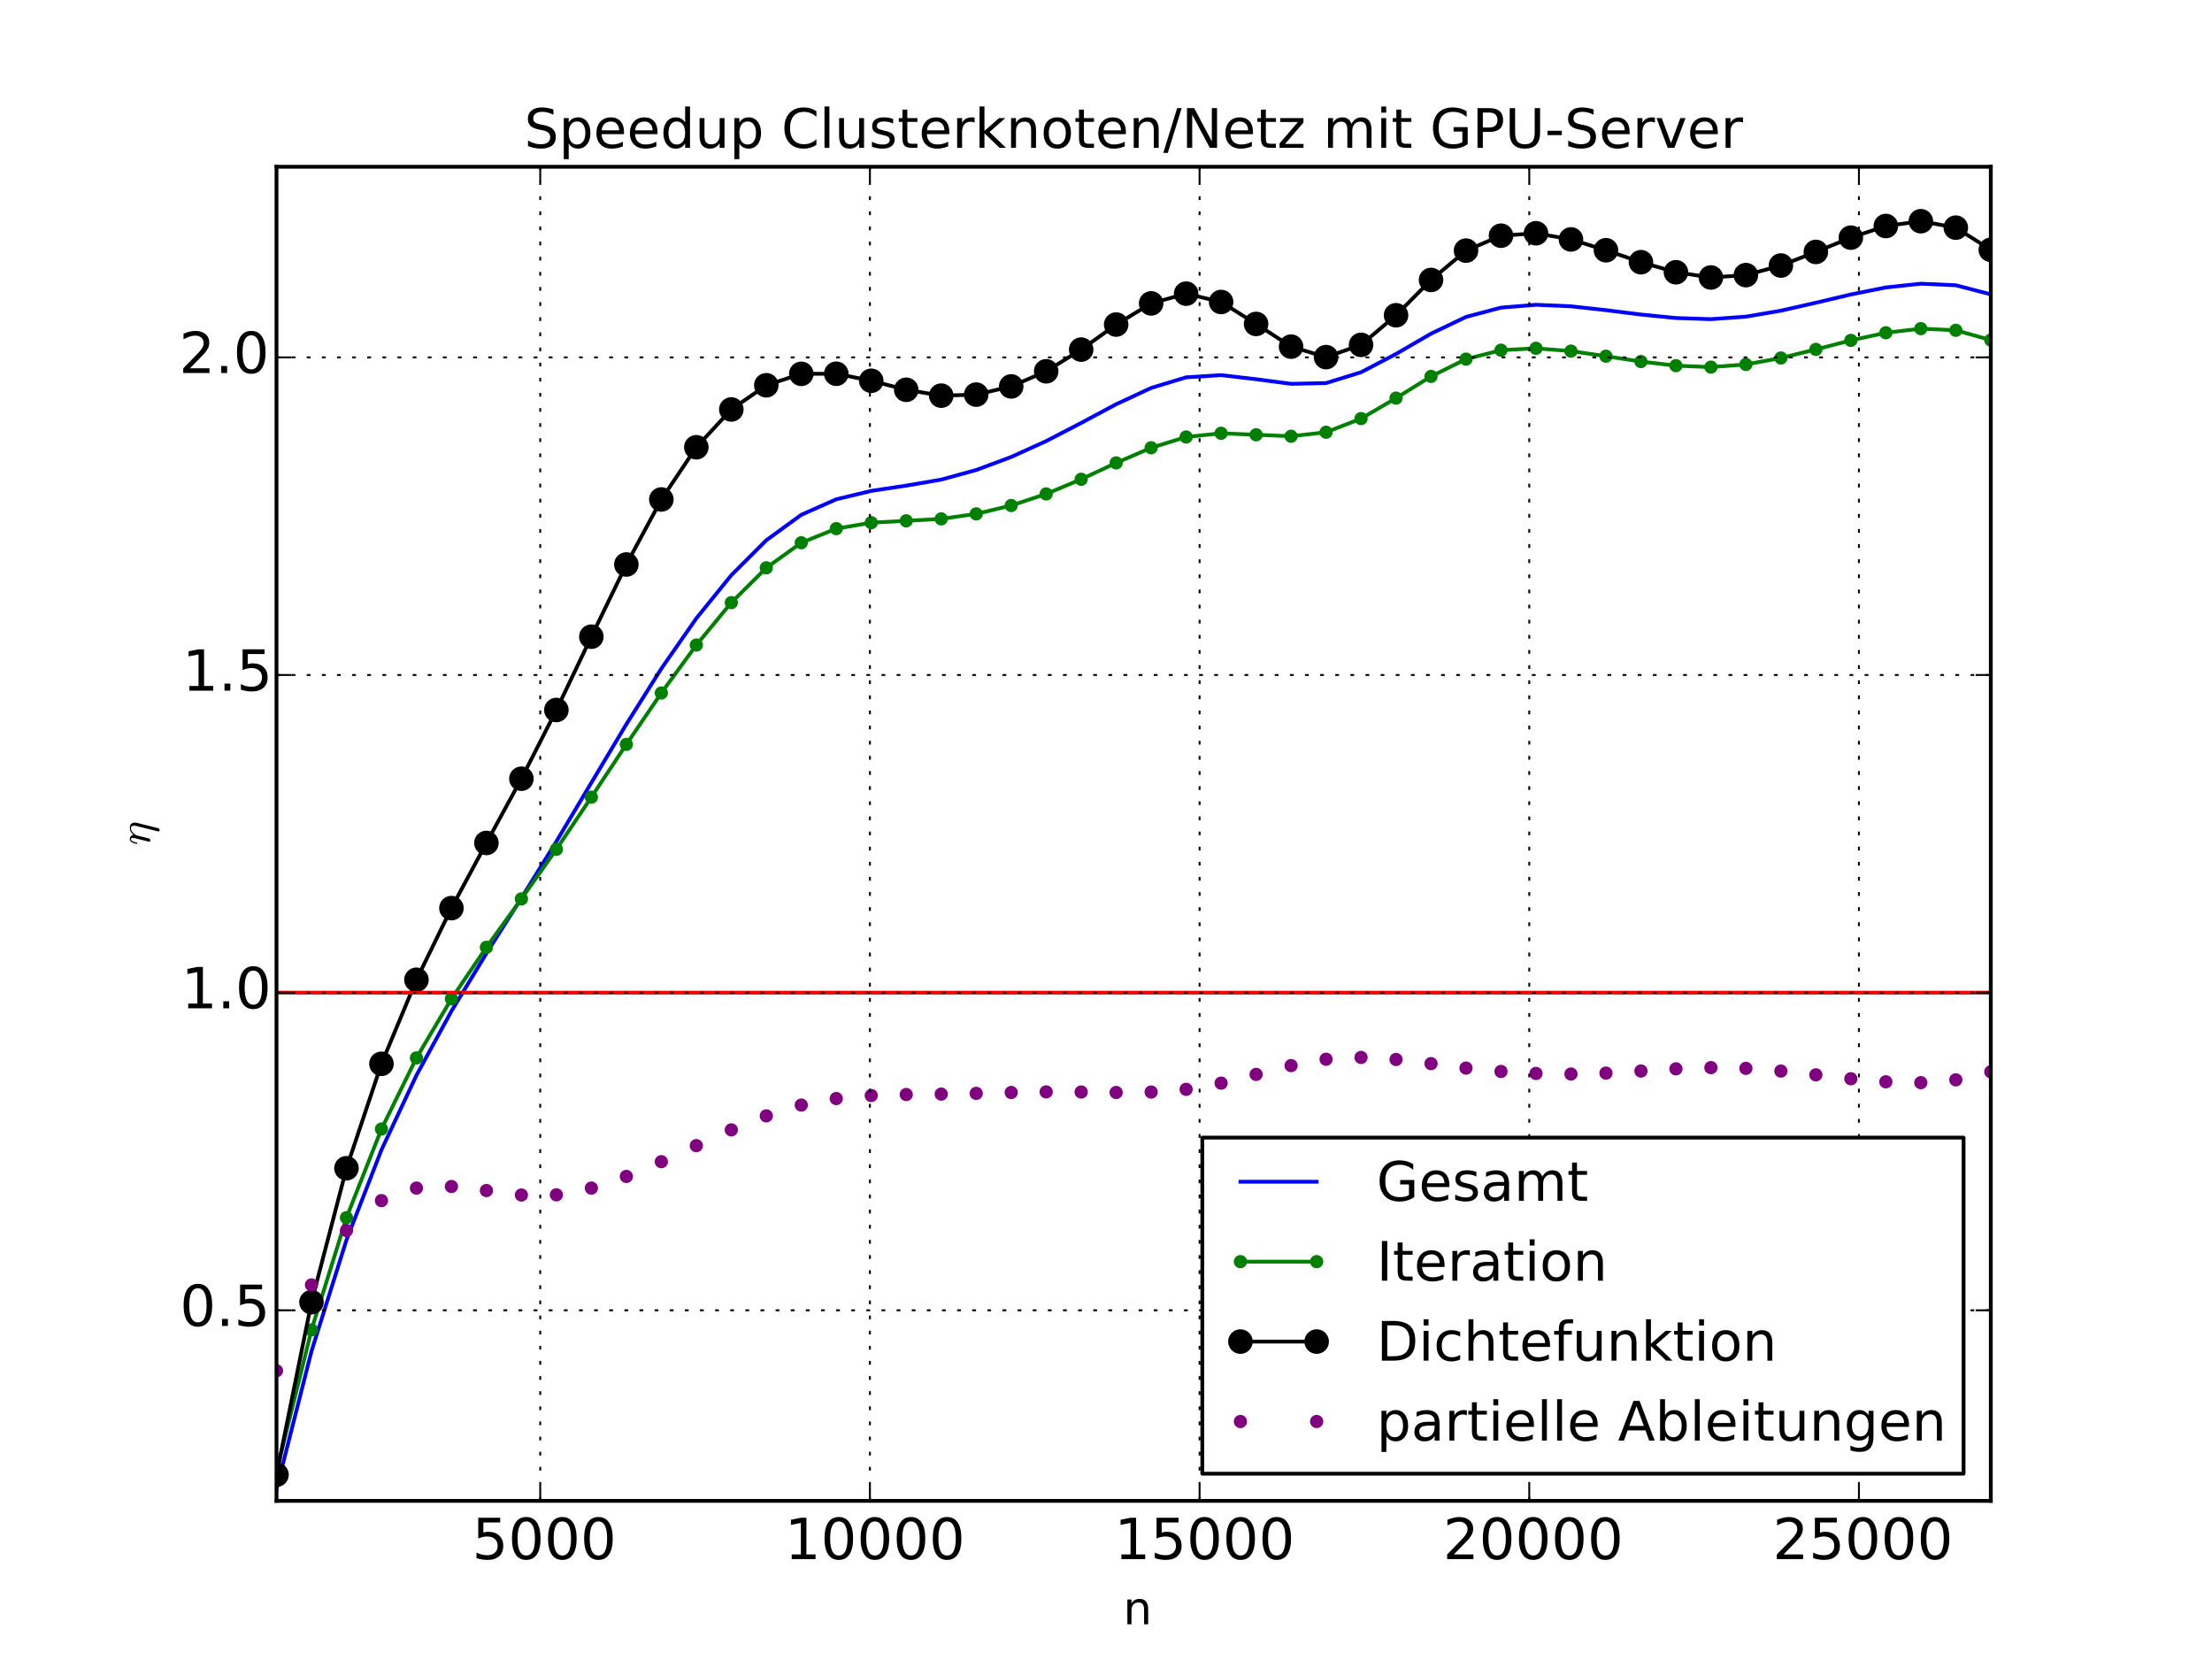 <?xml version="1.0" encoding="utf-8" standalone="no"?>
<!DOCTYPE svg PUBLIC "-//W3C//DTD SVG 1.1//EN"
  "http://www.w3.org/Graphics/SVG/1.1/DTD/svg11.dtd">
<!-- Created with matplotlib (http://matplotlib.org/) -->
<svg height="441pt" version="1.1" viewBox="0 0 585 441" width="585pt" xmlns="http://www.w3.org/2000/svg" xmlns:xlink="http://www.w3.org/1999/xlink">
 <defs>
  <style type="text/css">
*{stroke-linecap:butt;stroke-linejoin:round;}
  </style>
 </defs>
 <g id="figure_1">
  <g id="patch_1">
   <path d="
M0 441
L585 441
L585 0
L0 0
z
" style="fill:#ffffff;"/>
  </g>
  <g id="axes_1">
   <g id="patch_2">
    <path d="
M73.125 396.9
L526.5 396.9
L526.5 44.1
L73.125 44.1
z
" style="fill:#ffffff;"/>
   </g>
   <g id="line2d_1">
    <path clip-path="url(#p5873ec822d)" d="
M73.125 393.814
L82.378 357.323
L91.63 327.909
L100.883 304.083
L110.135 284.36
L119.388 267.391
L128.64 252.111
L137.893 237.488
L147.145 222.52
L156.398 206.984
L165.651 191.52
L174.903 176.812
L184.156 163.525
L193.408 152.106
L202.661 142.87
L211.913 136.134
L221.166 132.034
L230.418 129.811
L239.671 128.422
L248.923 126.827
L258.176 124.289
L267.429 120.841
L276.681 116.638
L285.934 111.844
L295.186 106.893
L304.439 102.594
L313.691 99.783
L322.944 99.201
L332.196 100.284
L341.449 101.502
L350.702 101.303
L359.954 98.438
L369.207 93.598
L378.459 88.236
L387.712 83.808
L396.964 81.354
L406.217 80.597
L415.469 80.999
L424.722 82.019
L433.974 83.18
L443.227 84.099
L452.48 84.403
L461.732 83.741
L470.985 82.158
L480.237 80.061
L489.49 77.87
L498.742 76.016
L507.995 75.019
L517.247 75.44
L526.5 77.843" style="fill:none;stroke:#0000ff;stroke-linecap:square;"/>
   </g>
   <g id="line2d_2">
    <path clip-path="url(#p5873ec822d)" d="
M73.125 389.155
L82.378 351.677
L91.63 322.007
L100.883 298.563
L110.135 279.76
L119.388 264.14
L128.64 250.51
L137.893 237.705
L147.145 224.59
L156.398 210.805
L165.651 196.847
L174.903 183.258
L184.156 170.581
L193.408 159.364
L202.661 150.162
L211.913 143.526
L221.166 139.794
L230.418 138.222
L239.671 137.724
L248.923 137.214
L258.176 135.892
L267.429 133.68
L276.681 130.615
L285.934 126.738
L295.186 122.409
L304.439 118.411
L313.691 115.558
L322.944 114.578
L332.196 114.976
L341.449 115.357
L350.702 114.304
L359.954 110.695
L369.207 105.278
L378.459 99.539
L387.712 94.966
L396.964 92.605
L406.217 92.108
L415.469 92.846
L424.722 94.194
L433.974 95.61
L443.227 96.698
L452.48 97.075
L461.732 96.378
L470.985 94.67
L480.237 92.396
L489.49 90.015
L498.742 87.997
L507.995 86.905
L517.247 87.347
L526.5 89.932" style="fill:none;stroke:#008000;stroke-linecap:square;"/>
    <defs>
     <path d="
M0 1.5
C0.398 1.5 0.779 1.342 1.061 1.061
C1.342 0.779 1.5 0.398 1.5 0
C1.5 -0.398 1.342 -0.779 1.061 -1.061
C0.779 -1.342 0.398 -1.5 0 -1.5
C-0.398 -1.5 -0.779 -1.342 -1.061 -1.061
C-1.342 -0.779 -1.5 -0.398 -1.5 0
C-1.5 0.398 -1.342 0.779 -1.061 1.061
C-0.779 1.342 -0.398 1.5 0 1.5
z
" id="mb0b177905e" style="stroke:#008000;stroke-width:0.5;"/>
    </defs>
    <g clip-path="url(#p5873ec822d)">
     <use style="fill:#008000;stroke:#008000;stroke-width:0.5;" x="73.125" xlink:href="#mb0b177905e" y="389.155"/>
     <use style="fill:#008000;stroke:#008000;stroke-width:0.5;" x="82.378" xlink:href="#mb0b177905e" y="351.677"/>
     <use style="fill:#008000;stroke:#008000;stroke-width:0.5;" x="91.63" xlink:href="#mb0b177905e" y="322.007"/>
     <use style="fill:#008000;stroke:#008000;stroke-width:0.5;" x="100.883" xlink:href="#mb0b177905e" y="298.563"/>
     <use style="fill:#008000;stroke:#008000;stroke-width:0.5;" x="110.135" xlink:href="#mb0b177905e" y="279.76"/>
     <use style="fill:#008000;stroke:#008000;stroke-width:0.5;" x="119.388" xlink:href="#mb0b177905e" y="264.14"/>
     <use style="fill:#008000;stroke:#008000;stroke-width:0.5;" x="128.64" xlink:href="#mb0b177905e" y="250.51"/>
     <use style="fill:#008000;stroke:#008000;stroke-width:0.5;" x="137.893" xlink:href="#mb0b177905e" y="237.705"/>
     <use style="fill:#008000;stroke:#008000;stroke-width:0.5;" x="147.145" xlink:href="#mb0b177905e" y="224.59"/>
     <use style="fill:#008000;stroke:#008000;stroke-width:0.5;" x="156.398" xlink:href="#mb0b177905e" y="210.805"/>
     <use style="fill:#008000;stroke:#008000;stroke-width:0.5;" x="165.651" xlink:href="#mb0b177905e" y="196.847"/>
     <use style="fill:#008000;stroke:#008000;stroke-width:0.5;" x="174.903" xlink:href="#mb0b177905e" y="183.258"/>
     <use style="fill:#008000;stroke:#008000;stroke-width:0.5;" x="184.156" xlink:href="#mb0b177905e" y="170.581"/>
     <use style="fill:#008000;stroke:#008000;stroke-width:0.5;" x="193.408" xlink:href="#mb0b177905e" y="159.364"/>
     <use style="fill:#008000;stroke:#008000;stroke-width:0.5;" x="202.661" xlink:href="#mb0b177905e" y="150.162"/>
     <use style="fill:#008000;stroke:#008000;stroke-width:0.5;" x="211.913" xlink:href="#mb0b177905e" y="143.526"/>
     <use style="fill:#008000;stroke:#008000;stroke-width:0.5;" x="221.166" xlink:href="#mb0b177905e" y="139.794"/>
     <use style="fill:#008000;stroke:#008000;stroke-width:0.5;" x="230.418" xlink:href="#mb0b177905e" y="138.222"/>
     <use style="fill:#008000;stroke:#008000;stroke-width:0.5;" x="239.671" xlink:href="#mb0b177905e" y="137.724"/>
     <use style="fill:#008000;stroke:#008000;stroke-width:0.5;" x="248.923" xlink:href="#mb0b177905e" y="137.214"/>
     <use style="fill:#008000;stroke:#008000;stroke-width:0.5;" x="258.176" xlink:href="#mb0b177905e" y="135.892"/>
     <use style="fill:#008000;stroke:#008000;stroke-width:0.5;" x="267.429" xlink:href="#mb0b177905e" y="133.68"/>
     <use style="fill:#008000;stroke:#008000;stroke-width:0.5;" x="276.681" xlink:href="#mb0b177905e" y="130.615"/>
     <use style="fill:#008000;stroke:#008000;stroke-width:0.5;" x="285.934" xlink:href="#mb0b177905e" y="126.738"/>
     <use style="fill:#008000;stroke:#008000;stroke-width:0.5;" x="295.186" xlink:href="#mb0b177905e" y="122.409"/>
     <use style="fill:#008000;stroke:#008000;stroke-width:0.5;" x="304.439" xlink:href="#mb0b177905e" y="118.411"/>
     <use style="fill:#008000;stroke:#008000;stroke-width:0.5;" x="313.691" xlink:href="#mb0b177905e" y="115.558"/>
     <use style="fill:#008000;stroke:#008000;stroke-width:0.5;" x="322.944" xlink:href="#mb0b177905e" y="114.578"/>
     <use style="fill:#008000;stroke:#008000;stroke-width:0.5;" x="332.196" xlink:href="#mb0b177905e" y="114.976"/>
     <use style="fill:#008000;stroke:#008000;stroke-width:0.5;" x="341.449" xlink:href="#mb0b177905e" y="115.357"/>
     <use style="fill:#008000;stroke:#008000;stroke-width:0.5;" x="350.702" xlink:href="#mb0b177905e" y="114.304"/>
     <use style="fill:#008000;stroke:#008000;stroke-width:0.5;" x="359.954" xlink:href="#mb0b177905e" y="110.695"/>
     <use style="fill:#008000;stroke:#008000;stroke-width:0.5;" x="369.207" xlink:href="#mb0b177905e" y="105.278"/>
     <use style="fill:#008000;stroke:#008000;stroke-width:0.5;" x="378.459" xlink:href="#mb0b177905e" y="99.539"/>
     <use style="fill:#008000;stroke:#008000;stroke-width:0.5;" x="387.712" xlink:href="#mb0b177905e" y="94.966"/>
     <use style="fill:#008000;stroke:#008000;stroke-width:0.5;" x="396.964" xlink:href="#mb0b177905e" y="92.605"/>
     <use style="fill:#008000;stroke:#008000;stroke-width:0.5;" x="406.217" xlink:href="#mb0b177905e" y="92.108"/>
     <use style="fill:#008000;stroke:#008000;stroke-width:0.5;" x="415.469" xlink:href="#mb0b177905e" y="92.846"/>
     <use style="fill:#008000;stroke:#008000;stroke-width:0.5;" x="424.722" xlink:href="#mb0b177905e" y="94.194"/>
     <use style="fill:#008000;stroke:#008000;stroke-width:0.5;" x="433.974" xlink:href="#mb0b177905e" y="95.61"/>
     <use style="fill:#008000;stroke:#008000;stroke-width:0.5;" x="443.227" xlink:href="#mb0b177905e" y="96.698"/>
     <use style="fill:#008000;stroke:#008000;stroke-width:0.5;" x="452.48" xlink:href="#mb0b177905e" y="97.075"/>
     <use style="fill:#008000;stroke:#008000;stroke-width:0.5;" x="461.732" xlink:href="#mb0b177905e" y="96.378"/>
     <use style="fill:#008000;stroke:#008000;stroke-width:0.5;" x="470.985" xlink:href="#mb0b177905e" y="94.67"/>
     <use style="fill:#008000;stroke:#008000;stroke-width:0.5;" x="480.237" xlink:href="#mb0b177905e" y="92.396"/>
     <use style="fill:#008000;stroke:#008000;stroke-width:0.5;" x="489.49" xlink:href="#mb0b177905e" y="90.015"/>
     <use style="fill:#008000;stroke:#008000;stroke-width:0.5;" x="498.742" xlink:href="#mb0b177905e" y="87.997"/>
     <use style="fill:#008000;stroke:#008000;stroke-width:0.5;" x="507.995" xlink:href="#mb0b177905e" y="86.905"/>
     <use style="fill:#008000;stroke:#008000;stroke-width:0.5;" x="517.247" xlink:href="#mb0b177905e" y="87.347"/>
     <use style="fill:#008000;stroke:#008000;stroke-width:0.5;" x="526.5" xlink:href="#mb0b177905e" y="89.932"/>
    </g>
   </g>
   <g id="line2d_3">
    <path clip-path="url(#p5873ec822d)" d="
M73.125 389.981
L82.378 344.353
L91.63 308.935
L100.883 281.318
L110.135 259.095
L119.388 240.143
L128.64 222.913
L137.893 205.926
L147.145 187.754
L156.398 168.367
L165.651 149.279
L174.903 132.084
L184.156 118.275
L193.408 108.28
L202.661 101.882
L211.913 98.858
L221.166 98.835
L230.418 100.692
L239.671 103.075
L248.923 104.627
L258.176 104.356
L267.429 102.186
L276.681 98.187
L285.934 92.446
L295.186 85.825
L304.439 80.232
L313.691 77.653
L322.944 79.861
L332.196 85.661
L341.449 91.667
L350.702 94.439
L359.954 91.197
L369.207 83.368
L378.459 74.033
L387.712 66.276
L396.964 62.325
L406.217 61.683
L415.469 63.313
L424.722 66.178
L433.974 69.335
L443.227 71.994
L452.48 73.378
L461.732 72.753
L470.985 70.218
L480.237 66.621
L489.49 62.838
L498.742 59.767
L507.995 58.496
L517.247 60.201
L526.5 66.062" style="fill:none;stroke:#000000;stroke-linecap:square;"/>
    <defs>
     <path d="
M0 3
C0.796 3 1.559 2.684 2.121 2.121
C2.684 1.559 3 0.796 3 0
C3 -0.796 2.684 -1.559 2.121 -2.121
C1.559 -2.684 0.796 -3 0 -3
C-0.796 -3 -1.559 -2.684 -2.121 -2.121
C-2.684 -1.559 -3 -0.796 -3 0
C-3 0.796 -2.684 1.559 -2.121 2.121
C-1.559 2.684 -0.796 3 0 3
z
" id="m8b0675cc3b" style="stroke:#000000;stroke-width:0.5;"/>
    </defs>
    <g clip-path="url(#p5873ec822d)">
     <use style="stroke:#000000;stroke-width:0.5;" x="73.125" xlink:href="#m8b0675cc3b" y="389.981"/>
     <use style="stroke:#000000;stroke-width:0.5;" x="82.378" xlink:href="#m8b0675cc3b" y="344.353"/>
     <use style="stroke:#000000;stroke-width:0.5;" x="91.63" xlink:href="#m8b0675cc3b" y="308.935"/>
     <use style="stroke:#000000;stroke-width:0.5;" x="100.883" xlink:href="#m8b0675cc3b" y="281.318"/>
     <use style="stroke:#000000;stroke-width:0.5;" x="110.135" xlink:href="#m8b0675cc3b" y="259.095"/>
     <use style="stroke:#000000;stroke-width:0.5;" x="119.388" xlink:href="#m8b0675cc3b" y="240.143"/>
     <use style="stroke:#000000;stroke-width:0.5;" x="128.64" xlink:href="#m8b0675cc3b" y="222.913"/>
     <use style="stroke:#000000;stroke-width:0.5;" x="137.893" xlink:href="#m8b0675cc3b" y="205.926"/>
     <use style="stroke:#000000;stroke-width:0.5;" x="147.145" xlink:href="#m8b0675cc3b" y="187.754"/>
     <use style="stroke:#000000;stroke-width:0.5;" x="156.398" xlink:href="#m8b0675cc3b" y="168.367"/>
     <use style="stroke:#000000;stroke-width:0.5;" x="165.651" xlink:href="#m8b0675cc3b" y="149.279"/>
     <use style="stroke:#000000;stroke-width:0.5;" x="174.903" xlink:href="#m8b0675cc3b" y="132.084"/>
     <use style="stroke:#000000;stroke-width:0.5;" x="184.156" xlink:href="#m8b0675cc3b" y="118.275"/>
     <use style="stroke:#000000;stroke-width:0.5;" x="193.408" xlink:href="#m8b0675cc3b" y="108.28"/>
     <use style="stroke:#000000;stroke-width:0.5;" x="202.661" xlink:href="#m8b0675cc3b" y="101.882"/>
     <use style="stroke:#000000;stroke-width:0.5;" x="211.913" xlink:href="#m8b0675cc3b" y="98.858"/>
     <use style="stroke:#000000;stroke-width:0.5;" x="221.166" xlink:href="#m8b0675cc3b" y="98.835"/>
     <use style="stroke:#000000;stroke-width:0.5;" x="230.418" xlink:href="#m8b0675cc3b" y="100.692"/>
     <use style="stroke:#000000;stroke-width:0.5;" x="239.671" xlink:href="#m8b0675cc3b" y="103.075"/>
     <use style="stroke:#000000;stroke-width:0.5;" x="248.923" xlink:href="#m8b0675cc3b" y="104.627"/>
     <use style="stroke:#000000;stroke-width:0.5;" x="258.176" xlink:href="#m8b0675cc3b" y="104.356"/>
     <use style="stroke:#000000;stroke-width:0.5;" x="267.429" xlink:href="#m8b0675cc3b" y="102.186"/>
     <use style="stroke:#000000;stroke-width:0.5;" x="276.681" xlink:href="#m8b0675cc3b" y="98.187"/>
     <use style="stroke:#000000;stroke-width:0.5;" x="285.934" xlink:href="#m8b0675cc3b" y="92.446"/>
     <use style="stroke:#000000;stroke-width:0.5;" x="295.186" xlink:href="#m8b0675cc3b" y="85.824"/>
     <use style="stroke:#000000;stroke-width:0.5;" x="304.439" xlink:href="#m8b0675cc3b" y="80.232"/>
     <use style="stroke:#000000;stroke-width:0.5;" x="313.691" xlink:href="#m8b0675cc3b" y="77.653"/>
     <use style="stroke:#000000;stroke-width:0.5;" x="322.944" xlink:href="#m8b0675cc3b" y="79.861"/>
     <use style="stroke:#000000;stroke-width:0.5;" x="332.196" xlink:href="#m8b0675cc3b" y="85.661"/>
     <use style="stroke:#000000;stroke-width:0.5;" x="341.449" xlink:href="#m8b0675cc3b" y="91.667"/>
     <use style="stroke:#000000;stroke-width:0.5;" x="350.702" xlink:href="#m8b0675cc3b" y="94.439"/>
     <use style="stroke:#000000;stroke-width:0.5;" x="359.954" xlink:href="#m8b0675cc3b" y="91.197"/>
     <use style="stroke:#000000;stroke-width:0.5;" x="369.207" xlink:href="#m8b0675cc3b" y="83.368"/>
     <use style="stroke:#000000;stroke-width:0.5;" x="378.459" xlink:href="#m8b0675cc3b" y="74.033"/>
     <use style="stroke:#000000;stroke-width:0.5;" x="387.712" xlink:href="#m8b0675cc3b" y="66.276"/>
     <use style="stroke:#000000;stroke-width:0.5;" x="396.964" xlink:href="#m8b0675cc3b" y="62.325"/>
     <use style="stroke:#000000;stroke-width:0.5;" x="406.217" xlink:href="#m8b0675cc3b" y="61.683"/>
     <use style="stroke:#000000;stroke-width:0.5;" x="415.469" xlink:href="#m8b0675cc3b" y="63.313"/>
     <use style="stroke:#000000;stroke-width:0.5;" x="424.722" xlink:href="#m8b0675cc3b" y="66.178"/>
     <use style="stroke:#000000;stroke-width:0.5;" x="433.974" xlink:href="#m8b0675cc3b" y="69.336"/>
     <use style="stroke:#000000;stroke-width:0.5;" x="443.227" xlink:href="#m8b0675cc3b" y="71.994"/>
     <use style="stroke:#000000;stroke-width:0.5;" x="452.48" xlink:href="#m8b0675cc3b" y="73.378"/>
     <use style="stroke:#000000;stroke-width:0.5;" x="461.732" xlink:href="#m8b0675cc3b" y="72.753"/>
     <use style="stroke:#000000;stroke-width:0.5;" x="470.985" xlink:href="#m8b0675cc3b" y="70.218"/>
     <use style="stroke:#000000;stroke-width:0.5;" x="480.237" xlink:href="#m8b0675cc3b" y="66.621"/>
     <use style="stroke:#000000;stroke-width:0.5;" x="489.49" xlink:href="#m8b0675cc3b" y="62.838"/>
     <use style="stroke:#000000;stroke-width:0.5;" x="498.742" xlink:href="#m8b0675cc3b" y="59.767"/>
     <use style="stroke:#000000;stroke-width:0.5;" x="507.995" xlink:href="#m8b0675cc3b" y="58.496"/>
     <use style="stroke:#000000;stroke-width:0.5;" x="517.247" xlink:href="#m8b0675cc3b" y="60.201"/>
     <use style="stroke:#000000;stroke-width:0.5;" x="526.5" xlink:href="#m8b0675cc3b" y="66.062"/>
    </g>
   </g>
   <g id="line2d_4">
    <defs>
     <path d="
M0 1.5
C0.398 1.5 0.779 1.342 1.061 1.061
C1.342 0.779 1.5 0.398 1.5 0
C1.5 -0.398 1.342 -0.779 1.061 -1.061
C0.779 -1.342 0.398 -1.5 0 -1.5
C-0.398 -1.5 -0.779 -1.342 -1.061 -1.061
C-1.342 -0.779 -1.5 -0.398 -1.5 0
C-1.5 0.398 -1.342 0.779 -1.061 1.061
C-0.779 1.342 -0.398 1.5 0 1.5
z
" id="m8127328d5e" style="stroke:#800080;stroke-width:0.5;"/>
    </defs>
    <g clip-path="url(#p5873ec822d)">
     <use style="fill:#800080;stroke:#800080;stroke-width:0.5;" x="73.125" xlink:href="#m8127328d5e" y="362.493"/>
     <use style="fill:#800080;stroke:#800080;stroke-width:0.5;" x="82.378" xlink:href="#m8127328d5e" y="339.79"/>
     <use style="fill:#800080;stroke:#800080;stroke-width:0.5;" x="91.63" xlink:href="#m8127328d5e" y="325.409"/>
     <use style="fill:#800080;stroke:#800080;stroke-width:0.5;" x="100.883" xlink:href="#m8127328d5e" y="317.491"/>
     <use style="fill:#800080;stroke:#800080;stroke-width:0.5;" x="110.135" xlink:href="#m8127328d5e" y="314.179"/>
     <use style="fill:#800080;stroke:#800080;stroke-width:0.5;" x="119.388" xlink:href="#m8127328d5e" y="313.763"/>
     <use style="fill:#800080;stroke:#800080;stroke-width:0.5;" x="128.64" xlink:href="#m8127328d5e" y="314.831"/>
     <use style="fill:#800080;stroke:#800080;stroke-width:0.5;" x="137.893" xlink:href="#m8127328d5e" y="316.012"/>
     <use style="fill:#800080;stroke:#800080;stroke-width:0.5;" x="147.145" xlink:href="#m8127328d5e" y="315.962"/>
     <use style="fill:#800080;stroke:#800080;stroke-width:0.5;" x="156.398" xlink:href="#m8127328d5e" y="314.181"/>
     <use style="fill:#800080;stroke:#800080;stroke-width:0.5;" x="165.651" xlink:href="#m8127328d5e" y="311.1"/>
     <use style="fill:#800080;stroke:#800080;stroke-width:0.5;" x="174.903" xlink:href="#m8127328d5e" y="307.201"/>
     <use style="fill:#800080;stroke:#800080;stroke-width:0.5;" x="184.156" xlink:href="#m8127328d5e" y="302.958"/>
     <use style="fill:#800080;stroke:#800080;stroke-width:0.5;" x="193.408" xlink:href="#m8127328d5e" y="298.79"/>
     <use style="fill:#800080;stroke:#800080;stroke-width:0.5;" x="202.661" xlink:href="#m8127328d5e" y="295.085"/>
     <use style="fill:#800080;stroke:#800080;stroke-width:0.5;" x="211.913" xlink:href="#m8127328d5e" y="292.228"/>
     <use style="fill:#800080;stroke:#800080;stroke-width:0.5;" x="221.166" xlink:href="#m8127328d5e" y="290.506"/>
     <use style="fill:#800080;stroke:#800080;stroke-width:0.5;" x="230.418" xlink:href="#m8127328d5e" y="289.701"/>
     <use style="fill:#800080;stroke:#800080;stroke-width:0.5;" x="239.671" xlink:href="#m8127328d5e" y="289.434"/>
     <use style="fill:#800080;stroke:#800080;stroke-width:0.5;" x="248.923" xlink:href="#m8127328d5e" y="289.329"/>
     <use style="fill:#800080;stroke:#800080;stroke-width:0.5;" x="258.176" xlink:href="#m8127328d5e" y="289.132"/>
     <use style="fill:#800080;stroke:#800080;stroke-width:0.5;" x="267.429" xlink:href="#m8127328d5e" y="288.902"/>
     <use style="fill:#800080;stroke:#800080;stroke-width:0.5;" x="276.681" xlink:href="#m8127328d5e" y="288.749"/>
     <use style="fill:#800080;stroke:#800080;stroke-width:0.5;" x="285.934" xlink:href="#m8127328d5e" y="288.777"/>
     <use style="fill:#800080;stroke:#800080;stroke-width:0.5;" x="295.186" xlink:href="#m8127328d5e" y="288.901"/>
     <use style="fill:#800080;stroke:#800080;stroke-width:0.5;" x="304.439" xlink:href="#m8127328d5e" y="288.783"/>
     <use style="fill:#800080;stroke:#800080;stroke-width:0.5;" x="313.691" xlink:href="#m8127328d5e" y="288.065"/>
     <use style="fill:#800080;stroke:#800080;stroke-width:0.5;" x="322.944" xlink:href="#m8127328d5e" y="286.429"/>
     <use style="fill:#800080;stroke:#800080;stroke-width:0.5;" x="332.196" xlink:href="#m8127328d5e" y="284.118"/>
     <use style="fill:#800080;stroke:#800080;stroke-width:0.5;" x="341.449" xlink:href="#m8127328d5e" y="281.79"/>
     <use style="fill:#800080;stroke:#800080;stroke-width:0.5;" x="350.702" xlink:href="#m8127328d5e" y="280.109"/>
     <use style="fill:#800080;stroke:#800080;stroke-width:0.5;" x="359.954" xlink:href="#m8127328d5e" y="279.63"/>
     <use style="fill:#800080;stroke:#800080;stroke-width:0.5;" x="369.207" xlink:href="#m8127328d5e" y="280.171"/>
     <use style="fill:#800080;stroke:#800080;stroke-width:0.5;" x="378.459" xlink:href="#m8127328d5e" y="281.266"/>
     <use style="fill:#800080;stroke:#800080;stroke-width:0.5;" x="387.712" xlink:href="#m8127328d5e" y="282.447"/>
     <use style="fill:#800080;stroke:#800080;stroke-width:0.5;" x="396.964" xlink:href="#m8127328d5e" y="283.338"/>
     <use style="fill:#800080;stroke:#800080;stroke-width:0.5;" x="406.217" xlink:href="#m8127328d5e" y="283.866"/>
     <use style="fill:#800080;stroke:#800080;stroke-width:0.5;" x="415.469" xlink:href="#m8127328d5e" y="284.015"/>
     <use style="fill:#800080;stroke:#800080;stroke-width:0.5;" x="424.722" xlink:href="#m8127328d5e" y="283.772"/>
     <use style="fill:#800080;stroke:#800080;stroke-width:0.5;" x="433.974" xlink:href="#m8127328d5e" y="283.227"/>
     <use style="fill:#800080;stroke:#800080;stroke-width:0.5;" x="443.227" xlink:href="#m8127328d5e" y="282.648"/>
     <use style="fill:#800080;stroke:#800080;stroke-width:0.5;" x="452.48" xlink:href="#m8127328d5e" y="282.321"/>
     <use style="fill:#800080;stroke:#800080;stroke-width:0.5;" x="461.732" xlink:href="#m8127328d5e" y="282.515"/>
     <use style="fill:#800080;stroke:#800080;stroke-width:0.5;" x="470.985" xlink:href="#m8127328d5e" y="283.233"/>
     <use style="fill:#800080;stroke:#800080;stroke-width:0.5;" x="480.237" xlink:href="#m8127328d5e" y="284.234"/>
     <use style="fill:#800080;stroke:#800080;stroke-width:0.5;" x="489.49" xlink:href="#m8127328d5e" y="285.268"/>
     <use style="fill:#800080;stroke:#800080;stroke-width:0.5;" x="498.742" xlink:href="#m8127328d5e" y="286.075"/>
     <use style="fill:#800080;stroke:#800080;stroke-width:0.5;" x="507.995" xlink:href="#m8127328d5e" y="286.302"/>
     <use style="fill:#800080;stroke:#800080;stroke-width:0.5;" x="517.247" xlink:href="#m8127328d5e" y="285.553"/>
     <use style="fill:#800080;stroke:#800080;stroke-width:0.5;" x="526.5" xlink:href="#m8127328d5e" y="283.429"/>
    </g>
   </g>
   <g id="line2d_5">
    <path clip-path="url(#p5873ec822d)" d="
M73.125 262.5
L82.378 262.5
L91.63 262.5
L100.883 262.5
L110.135 262.5
L119.388 262.5
L128.64 262.5
L137.893 262.5
L147.145 262.5
L156.398 262.5
L165.651 262.5
L174.903 262.5
L184.156 262.5
L193.408 262.5
L202.661 262.5
L211.913 262.5
L221.166 262.5
L230.418 262.5
L239.671 262.5
L248.923 262.5
L258.176 262.5
L267.429 262.5
L276.681 262.5
L285.934 262.5
L295.186 262.5
L304.439 262.5
L313.691 262.5
L322.944 262.5
L332.196 262.5
L341.449 262.5
L350.702 262.5
L359.954 262.5
L369.207 262.5
L378.459 262.5
L387.712 262.5
L396.964 262.5
L406.217 262.5
L415.469 262.5
L424.722 262.5
L433.974 262.5
L443.227 262.5
L452.48 262.5
L461.732 262.5
L470.985 262.5
L480.237 262.5
L489.49 262.5
L498.742 262.5
L507.995 262.5
L517.247 262.5
L526.5 262.5" style="fill:none;stroke:#ff0000;stroke-linecap:square;"/>
   </g>
   <g id="patch_3">
    <path d="
M73.125 44.1
L526.5 44.1" style="fill:none;stroke:#000000;stroke-linecap:square;stroke-linejoin:miter;"/>
   </g>
   <g id="patch_4">
    <path d="
M526.5 396.9
L526.5 44.1" style="fill:none;stroke:#000000;stroke-linecap:square;stroke-linejoin:miter;"/>
   </g>
   <g id="patch_5">
    <path d="
M73.125 396.9
L526.5 396.9" style="fill:none;stroke:#000000;stroke-linecap:square;stroke-linejoin:miter;"/>
   </g>
   <g id="patch_6">
    <path d="
M73.125 396.9
L73.125 44.1" style="fill:none;stroke:#000000;stroke-linecap:square;stroke-linejoin:miter;"/>
   </g>
   <g id="matplotlib.axis_1">
    <g id="xtick_1">
     <g id="line2d_6">
      <path clip-path="url(#p5873ec822d)" d="
M142.875 396.9
L142.875 44.1" style="fill:none;stroke:#000000;stroke-dasharray:1,3;stroke-dashoffset:0.0;stroke-width:0.5;"/>
     </g>
     <g id="line2d_7">
      <defs>
       <path d="
M0 0
L0 -4" id="m93b0483c22" style="stroke:#000000;stroke-width:0.5;"/>
      </defs>
      <g>
       <use style="stroke:#000000;stroke-width:0.5;" x="142.875" xlink:href="#m93b0483c22" y="396.9"/>
      </g>
     </g>
     <g id="line2d_8">
      <defs>
       <path d="
M0 0
L0 4" id="m741efc42ff" style="stroke:#000000;stroke-width:0.5;"/>
      </defs>
      <g>
       <use style="stroke:#000000;stroke-width:0.5;" x="142.875" xlink:href="#m741efc42ff" y="44.1"/>
      </g>
     </g>
     <g id="text_1">
      <!-- 5000 -->
      <defs>
       <path d="
M31.781 66.406
Q24.172 66.406 20.328 58.906
Q16.5 51.422 16.5 36.375
Q16.5 21.391 20.328 13.891
Q24.172 6.391 31.781 6.391
Q39.453 6.391 43.281 13.891
Q47.125 21.391 47.125 36.375
Q47.125 51.422 43.281 58.906
Q39.453 66.406 31.781 66.406
M31.781 74.219
Q44.047 74.219 50.516 64.516
Q56.984 54.828 56.984 36.375
Q56.984 17.969 50.516 8.266
Q44.047 -1.422 31.781 -1.422
Q19.531 -1.422 13.062 8.266
Q6.594 17.969 6.594 36.375
Q6.594 54.828 13.062 64.516
Q19.531 74.219 31.781 74.219" id="DejaVuSans-30"/>
       <path d="
M10.797 72.906
L49.516 72.906
L49.516 64.594
L19.828 64.594
L19.828 46.734
Q21.969 47.469 24.109 47.828
Q26.266 48.188 28.422 48.188
Q40.625 48.188 47.75 41.5
Q54.891 34.812 54.891 23.391
Q54.891 11.625 47.562 5.094
Q40.234 -1.422 26.906 -1.422
Q22.312 -1.422 17.547 -0.641
Q12.797 0.141 7.719 1.703
L7.719 11.625
Q12.109 9.234 16.797 8.062
Q21.484 6.891 26.703 6.891
Q35.156 6.891 40.078 11.328
Q45.016 15.766 45.016 23.391
Q45.016 31 40.078 35.438
Q35.156 39.891 26.703 39.891
Q22.75 39.891 18.812 39.016
Q14.891 38.141 10.797 36.281
z
" id="DejaVuSans-35"/>
      </defs>
      <g transform="translate(124.864 412.298)scale(0.15 -0.15)">
       <use xlink:href="#DejaVuSans-35"/>
       <use x="63.623" xlink:href="#DejaVuSans-30"/>
       <use x="127.246" xlink:href="#DejaVuSans-30"/>
       <use x="190.869" xlink:href="#DejaVuSans-30"/>
      </g>
     </g>
    </g>
    <g id="xtick_2">
     <g id="line2d_9">
      <path clip-path="url(#p5873ec822d)" d="
M230.063 396.9
L230.063 44.1" style="fill:none;stroke:#000000;stroke-dasharray:1,3;stroke-dashoffset:0.0;stroke-width:0.5;"/>
     </g>
     <g id="line2d_10">
      <g>
       <use style="stroke:#000000;stroke-width:0.5;" x="230.062" xlink:href="#m93b0483c22" y="396.9"/>
      </g>
     </g>
     <g id="line2d_11">
      <g>
       <use style="stroke:#000000;stroke-width:0.5;" x="230.062" xlink:href="#m741efc42ff" y="44.1"/>
      </g>
     </g>
     <g id="text_2">
      <!-- 10000 -->
      <defs>
       <path d="
M12.406 8.297
L28.516 8.297
L28.516 63.922
L10.984 60.406
L10.984 69.391
L28.422 72.906
L38.281 72.906
L38.281 8.297
L54.391 8.297
L54.391 0
L12.406 0
z
" id="DejaVuSans-31"/>
      </defs>
      <g transform="translate(207.525 412.298)scale(0.15 -0.15)">
       <use xlink:href="#DejaVuSans-31"/>
       <use x="63.623" xlink:href="#DejaVuSans-30"/>
       <use x="127.246" xlink:href="#DejaVuSans-30"/>
       <use x="190.869" xlink:href="#DejaVuSans-30"/>
       <use x="254.492" xlink:href="#DejaVuSans-30"/>
      </g>
     </g>
    </g>
    <g id="xtick_3">
     <g id="line2d_12">
      <path clip-path="url(#p5873ec822d)" d="
M317.25 396.9
L317.25 44.1" style="fill:none;stroke:#000000;stroke-dasharray:1,3;stroke-dashoffset:0.0;stroke-width:0.5;"/>
     </g>
     <g id="line2d_13">
      <g>
       <use style="stroke:#000000;stroke-width:0.5;" x="317.25" xlink:href="#m93b0483c22" y="396.9"/>
      </g>
     </g>
     <g id="line2d_14">
      <g>
       <use style="stroke:#000000;stroke-width:0.5;" x="317.25" xlink:href="#m741efc42ff" y="44.1"/>
      </g>
     </g>
     <g id="text_3">
      <!-- 15000 -->
      <g transform="translate(294.712 412.298)scale(0.15 -0.15)">
       <use xlink:href="#DejaVuSans-31"/>
       <use x="63.623" xlink:href="#DejaVuSans-35"/>
       <use x="127.246" xlink:href="#DejaVuSans-30"/>
       <use x="190.869" xlink:href="#DejaVuSans-30"/>
       <use x="254.492" xlink:href="#DejaVuSans-30"/>
      </g>
     </g>
    </g>
    <g id="xtick_4">
     <g id="line2d_15">
      <path clip-path="url(#p5873ec822d)" d="
M404.438 396.9
L404.438 44.1" style="fill:none;stroke:#000000;stroke-dasharray:1,3;stroke-dashoffset:0.0;stroke-width:0.5;"/>
     </g>
     <g id="line2d_16">
      <g>
       <use style="stroke:#000000;stroke-width:0.5;" x="404.438" xlink:href="#m93b0483c22" y="396.9"/>
      </g>
     </g>
     <g id="line2d_17">
      <g>
       <use style="stroke:#000000;stroke-width:0.5;" x="404.438" xlink:href="#m741efc42ff" y="44.1"/>
      </g>
     </g>
     <g id="text_4">
      <!-- 20000 -->
      <defs>
       <path d="
M19.188 8.297
L53.609 8.297
L53.609 0
L7.328 0
L7.328 8.297
Q12.938 14.109 22.625 23.891
Q32.328 33.688 34.812 36.531
Q39.547 41.844 41.422 45.531
Q43.312 49.219 43.312 52.781
Q43.312 58.594 39.234 62.25
Q35.156 65.922 28.609 65.922
Q23.969 65.922 18.812 64.312
Q13.672 62.703 7.812 59.422
L7.812 69.391
Q13.766 71.781 18.938 73
Q24.125 74.219 28.422 74.219
Q39.75 74.219 46.484 68.547
Q53.219 62.891 53.219 53.422
Q53.219 48.922 51.531 44.891
Q49.859 40.875 45.406 35.406
Q44.188 33.984 37.641 27.219
Q31.109 20.453 19.188 8.297" id="DejaVuSans-32"/>
      </defs>
      <g transform="translate(381.626 412.298)scale(0.15 -0.15)">
       <use xlink:href="#DejaVuSans-32"/>
       <use x="63.623" xlink:href="#DejaVuSans-30"/>
       <use x="127.246" xlink:href="#DejaVuSans-30"/>
       <use x="190.869" xlink:href="#DejaVuSans-30"/>
       <use x="254.492" xlink:href="#DejaVuSans-30"/>
      </g>
     </g>
    </g>
    <g id="xtick_5">
     <g id="line2d_18">
      <path clip-path="url(#p5873ec822d)" d="
M491.625 396.9
L491.625 44.1" style="fill:none;stroke:#000000;stroke-dasharray:1,3;stroke-dashoffset:0.0;stroke-width:0.5;"/>
     </g>
     <g id="line2d_19">
      <g>
       <use style="stroke:#000000;stroke-width:0.5;" x="491.625" xlink:href="#m93b0483c22" y="396.9"/>
      </g>
     </g>
     <g id="line2d_20">
      <g>
       <use style="stroke:#000000;stroke-width:0.5;" x="491.625" xlink:href="#m741efc42ff" y="44.1"/>
      </g>
     </g>
     <g id="text_5">
      <!-- 25000 -->
      <g transform="translate(468.813 412.298)scale(0.15 -0.15)">
       <use xlink:href="#DejaVuSans-32"/>
       <use x="63.623" xlink:href="#DejaVuSans-35"/>
       <use x="127.246" xlink:href="#DejaVuSans-30"/>
       <use x="190.869" xlink:href="#DejaVuSans-30"/>
       <use x="254.492" xlink:href="#DejaVuSans-30"/>
      </g>
     </g>
    </g>
    <g id="text_6">
     <!-- n -->
     <defs>
      <path d="
M54.891 33.016
L54.891 0
L45.906 0
L45.906 32.719
Q45.906 40.484 42.875 44.328
Q39.844 48.188 33.797 48.188
Q26.516 48.188 22.312 43.547
Q18.109 38.922 18.109 30.906
L18.109 0
L9.078 0
L9.078 54.688
L18.109 54.688
L18.109 46.188
Q21.344 51.125 25.703 53.562
Q30.078 56 35.797 56
Q45.219 56 50.047 50.172
Q54.891 44.344 54.891 33.016" id="DejaVuSans-6e"/>
     </defs>
     <g transform="translate(297.064 429.535)scale(0.12 -0.12)">
      <use xlink:href="#DejaVuSans-6e"/>
     </g>
    </g>
   </g>
   <g id="matplotlib.axis_2">
    <g id="ytick_1">
     <g id="line2d_21">
      <path clip-path="url(#p5873ec822d)" d="
M73.125 346.5
L526.5 346.5" style="fill:none;stroke:#000000;stroke-dasharray:1,3;stroke-dashoffset:0.0;stroke-width:0.5;"/>
     </g>
     <g id="line2d_22">
      <defs>
       <path d="
M0 0
L4 0" id="m728421d6d4" style="stroke:#000000;stroke-width:0.5;"/>
      </defs>
      <g>
       <use style="stroke:#000000;stroke-width:0.5;" x="73.125" xlink:href="#m728421d6d4" y="346.5"/>
      </g>
     </g>
     <g id="line2d_23">
      <defs>
       <path d="
M0 0
L-4 0" id="mcb0005524f" style="stroke:#000000;stroke-width:0.5;"/>
      </defs>
      <g>
       <use style="stroke:#000000;stroke-width:0.5;" x="526.5" xlink:href="#mcb0005524f" y="346.5"/>
      </g>
     </g>
     <g id="text_7">
      <!-- 0.5 -->
      <defs>
       <path d="
M10.688 12.406
L21 12.406
L21 0
L10.688 0
z
" id="DejaVuSans-2e"/>
      </defs>
      <g transform="translate(47.57 350.639)scale(0.15 -0.15)">
       <use xlink:href="#DejaVuSans-30"/>
       <use x="63.623" xlink:href="#DejaVuSans-2e"/>
       <use x="95.41" xlink:href="#DejaVuSans-35"/>
      </g>
     </g>
    </g>
    <g id="ytick_2">
     <g id="line2d_24">
      <path clip-path="url(#p5873ec822d)" d="
M73.125 262.5
L526.5 262.5" style="fill:none;stroke:#000000;stroke-dasharray:1,3;stroke-dashoffset:0.0;stroke-width:0.5;"/>
     </g>
     <g id="line2d_25">
      <g>
       <use style="stroke:#000000;stroke-width:0.5;" x="73.125" xlink:href="#m728421d6d4" y="262.5"/>
      </g>
     </g>
     <g id="line2d_26">
      <g>
       <use style="stroke:#000000;stroke-width:0.5;" x="526.5" xlink:href="#mcb0005524f" y="262.5"/>
      </g>
     </g>
     <g id="text_8">
      <!-- 1.0 -->
      <g transform="translate(47.914 266.639)scale(0.15 -0.15)">
       <use xlink:href="#DejaVuSans-31"/>
       <use x="63.623" xlink:href="#DejaVuSans-2e"/>
       <use x="95.41" xlink:href="#DejaVuSans-30"/>
      </g>
     </g>
    </g>
    <g id="ytick_3">
     <g id="line2d_27">
      <path clip-path="url(#p5873ec822d)" d="
M73.125 178.5
L526.5 178.5" style="fill:none;stroke:#000000;stroke-dasharray:1,3;stroke-dashoffset:0.0;stroke-width:0.5;"/>
     </g>
     <g id="line2d_28">
      <g>
       <use style="stroke:#000000;stroke-width:0.5;" x="73.125" xlink:href="#m728421d6d4" y="178.5"/>
      </g>
     </g>
     <g id="line2d_29">
      <g>
       <use style="stroke:#000000;stroke-width:0.5;" x="526.5" xlink:href="#mcb0005524f" y="178.5"/>
      </g>
     </g>
     <g id="text_9">
      <!-- 1.5 -->
      <g transform="translate(48.228 182.639)scale(0.15 -0.15)">
       <use xlink:href="#DejaVuSans-31"/>
       <use x="63.623" xlink:href="#DejaVuSans-2e"/>
       <use x="95.41" xlink:href="#DejaVuSans-35"/>
      </g>
     </g>
    </g>
    <g id="ytick_4">
     <g id="line2d_30">
      <path clip-path="url(#p5873ec822d)" d="
M73.125 94.5
L526.5 94.5" style="fill:none;stroke:#000000;stroke-dasharray:1,3;stroke-dashoffset:0.0;stroke-width:0.5;"/>
     </g>
     <g id="line2d_31">
      <g>
       <use style="stroke:#000000;stroke-width:0.5;" x="73.125" xlink:href="#m728421d6d4" y="94.5"/>
      </g>
     </g>
     <g id="line2d_32">
      <g>
       <use style="stroke:#000000;stroke-width:0.5;" x="526.5" xlink:href="#mcb0005524f" y="94.5"/>
      </g>
     </g>
     <g id="text_10">
      <!-- 2.0 -->
      <g transform="translate(47.366 98.639)scale(0.15 -0.15)">
       <use xlink:href="#DejaVuSans-32"/>
       <use x="63.623" xlink:href="#DejaVuSans-2e"/>
       <use x="95.41" xlink:href="#DejaVuSans-30"/>
      </g>
     </g>
    </g>
    <g id="text_11">
     <!-- $\eta$ -->
     <defs>
      <path d="
M10.688 -1.125
Q9.469 -1.125 8.594 -0.344
Q7.719 0.438 7.719 1.703
Q7.719 2.297 7.812 2.594
L15.281 32.422
Q16.016 35.203 16.016 37.312
Q16.016 41.609 13.094 41.609
Q9.969 41.609 8.453 37.859
Q6.938 34.125 5.516 28.422
Q5.516 28.125 5.219 27.953
Q4.938 27.781 4.688 27.781
L3.516 27.781
Q3.172 27.781 2.922 28.141
Q2.688 28.516 2.688 28.812
Q3.766 33.156 4.766 36.172
Q5.766 39.203 7.891 41.688
Q10.016 44.188 13.188 44.188
Q16.891 44.188 19.797 41.844
Q22.703 39.5 22.703 35.797
Q25.641 39.703 29.594 41.938
Q33.547 44.188 38.188 44.188
Q43.406 44.188 46.547 41.375
Q49.703 38.578 49.703 33.406
Q49.703 30.422 49.031 27.875
L37.406 -18.406
Q37.109 -19.828 35.938 -20.703
Q34.766 -21.578 33.297 -21.578
Q32.078 -21.578 31.203 -20.812
Q30.328 -20.062 30.328 -18.797
Q30.328 -18.219 30.422 -18.016
L41.891 28.078
Q42.922 32.172 42.922 34.906
Q42.922 37.703 41.75 39.656
Q40.578 41.609 37.984 41.609
Q28.172 41.609 21.688 29.5
L14.891 2.203
Q14.547 0.828 13.344 -0.141
Q12.156 -1.125 10.688 -1.125" id="Cmmi10-b4"/>
     </defs>
     <g transform="translate(39.726 223.5)rotate(-90.0)scale(0.12 -0.12)">
      <use transform="translate(0.0 0.812)" xlink:href="#Cmmi10-b4"/>
     </g>
    </g>
   </g>
   <g id="text_12">
    <!-- Speedup Clusterknoten/Netz mit GPU-Server -->
    <defs>
     <path d="
M5.516 54.688
L48.188 54.688
L48.188 46.484
L14.406 7.172
L48.188 7.172
L48.188 0
L4.297 0
L4.297 8.203
L38.094 47.516
L5.516 47.516
z
" id="DejaVuSans-7a"/>
     <path id="DejaVuSans-20"/>
     <path d="
M59.516 10.406
L59.516 29.984
L43.406 29.984
L43.406 38.094
L69.281 38.094
L69.281 6.781
Q63.578 2.734 56.688 0.656
Q49.812 -1.422 42 -1.422
Q24.906 -1.422 15.25 8.562
Q5.609 18.562 5.609 36.375
Q5.609 54.25 15.25 64.234
Q24.906 74.219 42 74.219
Q49.125 74.219 55.547 72.453
Q61.969 70.703 67.391 67.281
L67.391 56.781
Q61.922 61.422 55.766 63.766
Q49.609 66.109 42.828 66.109
Q29.438 66.109 22.719 58.641
Q16.016 51.172 16.016 36.375
Q16.016 21.625 22.719 14.156
Q29.438 6.688 42.828 6.688
Q48.047 6.688 52.141 7.594
Q56.25 8.5 59.516 10.406" id="DejaVuSans-47"/>
     <path d="
M9.422 54.688
L18.406 54.688
L18.406 0
L9.422 0
z

M9.422 75.984
L18.406 75.984
L18.406 64.594
L9.422 64.594
z
" id="DejaVuSans-69"/>
     <path d="
M45.406 46.391
L45.406 75.984
L54.391 75.984
L54.391 0
L45.406 0
L45.406 8.203
Q42.578 3.328 38.25 0.953
Q33.938 -1.422 27.875 -1.422
Q17.969 -1.422 11.734 6.484
Q5.516 14.406 5.516 27.297
Q5.516 40.188 11.734 48.094
Q17.969 56 27.875 56
Q33.938 56 38.25 53.625
Q42.578 51.266 45.406 46.391
M14.797 27.297
Q14.797 17.391 18.875 11.75
Q22.953 6.109 30.078 6.109
Q37.203 6.109 41.297 11.75
Q45.406 17.391 45.406 27.297
Q45.406 37.203 41.297 42.844
Q37.203 48.484 30.078 48.484
Q22.953 48.484 18.875 42.844
Q14.797 37.203 14.797 27.297" id="DejaVuSans-64"/>
     <path d="
M56.203 29.594
L56.203 25.203
L14.891 25.203
Q15.484 15.922 20.484 11.062
Q25.484 6.203 34.422 6.203
Q39.594 6.203 44.453 7.469
Q49.312 8.734 54.109 11.281
L54.109 2.781
Q49.266 0.734 44.188 -0.344
Q39.109 -1.422 33.891 -1.422
Q20.797 -1.422 13.156 6.188
Q5.516 13.812 5.516 26.812
Q5.516 40.234 12.766 48.109
Q20.016 56 32.328 56
Q43.359 56 49.781 48.891
Q56.203 41.797 56.203 29.594
M47.219 32.234
Q47.125 39.594 43.094 43.984
Q39.062 48.391 32.422 48.391
Q24.906 48.391 20.391 44.141
Q15.875 39.891 15.188 32.172
z
" id="DejaVuSans-65"/>
     <path d="
M64.406 67.281
L64.406 56.891
Q59.422 61.531 53.781 63.812
Q48.141 66.109 41.797 66.109
Q29.297 66.109 22.656 58.469
Q16.016 50.828 16.016 36.375
Q16.016 21.969 22.656 14.328
Q29.297 6.688 41.797 6.688
Q48.141 6.688 53.781 8.984
Q59.422 11.281 64.406 15.922
L64.406 5.609
Q59.234 2.094 53.438 0.328
Q47.656 -1.422 41.219 -1.422
Q24.656 -1.422 15.125 8.703
Q5.609 18.844 5.609 36.375
Q5.609 53.953 15.125 64.078
Q24.656 74.219 41.219 74.219
Q47.75 74.219 53.531 72.484
Q59.328 70.75 64.406 67.281" id="DejaVuSans-43"/>
     <path d="
M53.516 70.516
L53.516 60.891
Q47.906 63.578 42.922 64.891
Q37.938 66.219 33.297 66.219
Q25.25 66.219 20.875 63.094
Q16.5 59.969 16.5 54.203
Q16.5 49.359 19.406 46.891
Q22.312 44.438 30.422 42.922
L36.375 41.703
Q47.406 39.594 52.656 34.297
Q57.906 29 57.906 20.125
Q57.906 9.516 50.797 4.047
Q43.703 -1.422 29.984 -1.422
Q24.812 -1.422 18.969 -0.25
Q13.141 0.922 6.891 3.219
L6.891 13.375
Q12.891 10.016 18.656 8.297
Q24.422 6.594 29.984 6.594
Q38.422 6.594 43.016 9.906
Q47.609 13.234 47.609 19.391
Q47.609 24.75 44.312 27.781
Q41.016 30.812 33.5 32.328
L27.484 33.5
Q16.453 35.688 11.516 40.375
Q6.594 45.062 6.594 53.422
Q6.594 63.094 13.406 68.656
Q20.219 74.219 32.172 74.219
Q37.312 74.219 42.625 73.281
Q47.953 72.359 53.516 70.516" id="DejaVuSans-53"/>
     <path d="
M9.812 72.906
L23.094 72.906
L55.422 11.922
L55.422 72.906
L64.984 72.906
L64.984 0
L51.703 0
L19.391 60.984
L19.391 0
L9.812 0
z
" id="DejaVuSans-4e"/>
     <path d="
M2.984 54.688
L12.5 54.688
L29.594 8.797
L46.688 54.688
L56.203 54.688
L35.688 0
L23.484 0
z
" id="DejaVuSans-76"/>
     <path d="
M25.391 72.906
L33.688 72.906
L8.297 -9.281
L0 -9.281
z
" id="DejaVuSans-2f"/>
     <path d="
M4.891 31.391
L31.203 31.391
L31.203 23.391
L4.891 23.391
z
" id="DejaVuSans-2d"/>
     <path d="
M30.609 48.391
Q23.391 48.391 19.188 42.75
Q14.984 37.109 14.984 27.297
Q14.984 17.484 19.156 11.844
Q23.344 6.203 30.609 6.203
Q37.797 6.203 41.984 11.859
Q46.188 17.531 46.188 27.297
Q46.188 37.016 41.984 42.703
Q37.797 48.391 30.609 48.391
M30.609 56
Q42.328 56 49.016 48.375
Q55.719 40.766 55.719 27.297
Q55.719 13.875 49.016 6.219
Q42.328 -1.422 30.609 -1.422
Q18.844 -1.422 12.172 6.219
Q5.516 13.875 5.516 27.297
Q5.516 40.766 12.172 48.375
Q18.844 56 30.609 56" id="DejaVuSans-6f"/>
     <path d="
M52 44.188
Q55.375 50.25 60.062 53.125
Q64.75 56 71.094 56
Q79.641 56 84.281 50.016
Q88.922 44.047 88.922 33.016
L88.922 0
L79.891 0
L79.891 32.719
Q79.891 40.578 77.094 44.375
Q74.312 48.188 68.609 48.188
Q61.625 48.188 57.562 43.547
Q53.516 38.922 53.516 30.906
L53.516 0
L44.484 0
L44.484 32.719
Q44.484 40.625 41.703 44.406
Q38.922 48.188 33.109 48.188
Q26.219 48.188 22.156 43.531
Q18.109 38.875 18.109 30.906
L18.109 0
L9.078 0
L9.078 54.688
L18.109 54.688
L18.109 46.188
Q21.188 51.219 25.484 53.609
Q29.781 56 35.688 56
Q41.656 56 45.828 52.969
Q50 49.953 52 44.188" id="DejaVuSans-6d"/>
     <path d="
M9.078 75.984
L18.109 75.984
L18.109 31.109
L44.922 54.688
L56.391 54.688
L27.391 29.109
L57.625 0
L45.906 0
L18.109 26.703
L18.109 0
L9.078 0
z
" id="DejaVuSans-6b"/>
     <path d="
M9.422 75.984
L18.406 75.984
L18.406 0
L9.422 0
z
" id="DejaVuSans-6c"/>
     <path d="
M44.281 53.078
L44.281 44.578
Q40.484 46.531 36.375 47.5
Q32.281 48.484 27.875 48.484
Q21.188 48.484 17.844 46.438
Q14.5 44.391 14.5 40.281
Q14.5 37.156 16.891 35.375
Q19.281 33.594 26.516 31.984
L29.594 31.297
Q39.156 29.25 43.188 25.516
Q47.219 21.781 47.219 15.094
Q47.219 7.469 41.188 3.016
Q35.156 -1.422 24.609 -1.422
Q20.219 -1.422 15.453 -0.562
Q10.688 0.297 5.422 2
L5.422 11.281
Q10.406 8.688 15.234 7.391
Q20.062 6.109 24.812 6.109
Q31.156 6.109 34.562 8.281
Q37.984 10.453 37.984 14.406
Q37.984 18.062 35.516 20.016
Q33.062 21.969 24.703 23.781
L21.578 24.516
Q13.234 26.266 9.516 29.906
Q5.812 33.547 5.812 39.891
Q5.812 47.609 11.281 51.797
Q16.75 56 26.812 56
Q31.781 56 36.172 55.266
Q40.578 54.547 44.281 53.078" id="DejaVuSans-73"/>
     <path d="
M8.5 21.578
L8.5 54.688
L17.484 54.688
L17.484 21.922
Q17.484 14.156 20.5 10.266
Q23.531 6.391 29.594 6.391
Q36.859 6.391 41.078 11.031
Q45.312 15.672 45.312 23.688
L45.312 54.688
L54.297 54.688
L54.297 0
L45.312 0
L45.312 8.406
Q42.047 3.422 37.719 1
Q33.406 -1.422 27.688 -1.422
Q18.266 -1.422 13.375 4.438
Q8.5 10.297 8.5 21.578
M31.109 56
z
" id="DejaVuSans-75"/>
     <path d="
M18.312 70.219
L18.312 54.688
L36.812 54.688
L36.812 47.703
L18.312 47.703
L18.312 18.016
Q18.312 11.328 20.141 9.422
Q21.969 7.516 27.594 7.516
L36.812 7.516
L36.812 0
L27.594 0
Q17.188 0 13.234 3.875
Q9.281 7.766 9.281 18.016
L9.281 47.703
L2.688 47.703
L2.688 54.688
L9.281 54.688
L9.281 70.219
z
" id="DejaVuSans-74"/>
     <path d="
M19.672 64.797
L19.672 37.406
L32.078 37.406
Q38.969 37.406 42.719 40.969
Q46.484 44.531 46.484 51.125
Q46.484 57.672 42.719 61.234
Q38.969 64.797 32.078 64.797
z

M9.812 72.906
L32.078 72.906
Q44.344 72.906 50.609 67.359
Q56.891 61.812 56.891 51.125
Q56.891 40.328 50.609 34.812
Q44.344 29.297 32.078 29.297
L19.672 29.297
L19.672 0
L9.812 0
z
" id="DejaVuSans-50"/>
     <path d="
M18.109 8.203
L18.109 -20.797
L9.078 -20.797
L9.078 54.688
L18.109 54.688
L18.109 46.391
Q20.953 51.266 25.266 53.625
Q29.594 56 35.594 56
Q45.562 56 51.781 48.094
Q58.016 40.188 58.016 27.297
Q58.016 14.406 51.781 6.484
Q45.562 -1.422 35.594 -1.422
Q29.594 -1.422 25.266 0.953
Q20.953 3.328 18.109 8.203
M48.688 27.297
Q48.688 37.203 44.609 42.844
Q40.531 48.484 33.406 48.484
Q26.266 48.484 22.188 42.844
Q18.109 37.203 18.109 27.297
Q18.109 17.391 22.188 11.75
Q26.266 6.109 33.406 6.109
Q40.531 6.109 44.609 11.75
Q48.688 17.391 48.688 27.297" id="DejaVuSans-70"/>
     <path d="
M8.688 72.906
L18.609 72.906
L18.609 28.609
Q18.609 16.891 22.844 11.734
Q27.094 6.594 36.625 6.594
Q46.094 6.594 50.344 11.734
Q54.594 16.891 54.594 28.609
L54.594 72.906
L64.5 72.906
L64.5 27.391
Q64.5 13.141 57.438 5.859
Q50.391 -1.422 36.625 -1.422
Q22.797 -1.422 15.734 5.859
Q8.688 13.141 8.688 27.391
z
" id="DejaVuSans-55"/>
     <path d="
M41.109 46.297
Q39.594 47.172 37.812 47.578
Q36.031 48 33.891 48
Q26.266 48 22.188 43.047
Q18.109 38.094 18.109 28.812
L18.109 0
L9.078 0
L9.078 54.688
L18.109 54.688
L18.109 46.188
Q20.953 51.172 25.484 53.578
Q30.031 56 36.531 56
Q37.453 56 38.578 55.875
Q39.703 55.766 41.062 55.516
z
" id="DejaVuSans-72"/>
    </defs>
    <g transform="translate(138.653 39.1)scale(0.144 -0.144)">
     <use xlink:href="#DejaVuSans-53"/>
     <use x="63.477" xlink:href="#DejaVuSans-70"/>
     <use x="126.953" xlink:href="#DejaVuSans-65"/>
     <use x="188.477" xlink:href="#DejaVuSans-65"/>
     <use x="250.0" xlink:href="#DejaVuSans-64"/>
     <use x="313.477" xlink:href="#DejaVuSans-75"/>
     <use x="376.855" xlink:href="#DejaVuSans-70"/>
     <use x="440.332" xlink:href="#DejaVuSans-20"/>
     <use x="472.119" xlink:href="#DejaVuSans-43"/>
     <use x="541.943" xlink:href="#DejaVuSans-6c"/>
     <use x="569.727" xlink:href="#DejaVuSans-75"/>
     <use x="633.105" xlink:href="#DejaVuSans-73"/>
     <use x="685.205" xlink:href="#DejaVuSans-74"/>
     <use x="724.414" xlink:href="#DejaVuSans-65"/>
     <use x="785.938" xlink:href="#DejaVuSans-72"/>
     <use x="827.051" xlink:href="#DejaVuSans-6b"/>
     <use x="884.961" xlink:href="#DejaVuSans-6e"/>
     <use x="948.34" xlink:href="#DejaVuSans-6f"/>
     <use x="1009.521" xlink:href="#DejaVuSans-74"/>
     <use x="1048.73" xlink:href="#DejaVuSans-65"/>
     <use x="1110.254" xlink:href="#DejaVuSans-6e"/>
     <use x="1173.633" xlink:href="#DejaVuSans-2f"/>
     <use x="1207.324" xlink:href="#DejaVuSans-4e"/>
     <use x="1282.129" xlink:href="#DejaVuSans-65"/>
     <use x="1343.652" xlink:href="#DejaVuSans-74"/>
     <use x="1382.861" xlink:href="#DejaVuSans-7a"/>
     <use x="1435.352" xlink:href="#DejaVuSans-20"/>
     <use x="1467.139" xlink:href="#DejaVuSans-6d"/>
     <use x="1564.551" xlink:href="#DejaVuSans-69"/>
     <use x="1592.334" xlink:href="#DejaVuSans-74"/>
     <use x="1631.543" xlink:href="#DejaVuSans-20"/>
     <use x="1663.33" xlink:href="#DejaVuSans-47"/>
     <use x="1740.82" xlink:href="#DejaVuSans-50"/>
     <use x="1801.123" xlink:href="#DejaVuSans-55"/>
     <use x="1874.316" xlink:href="#DejaVuSans-2d"/>
     <use x="1910.4" xlink:href="#DejaVuSans-53"/>
     <use x="1973.877" xlink:href="#DejaVuSans-65"/>
     <use x="2035.4" xlink:href="#DejaVuSans-72"/>
     <use x="2076.514" xlink:href="#DejaVuSans-76"/>
     <use x="2135.693" xlink:href="#DejaVuSans-65"/>
     <use x="2197.217" xlink:href="#DejaVuSans-72"/>
    </g>
   </g>
   <g id="legend_1">
    <g id="patch_7">
     <path d="
M317.972 389.7
L519.3 389.7
L519.3 300.834
L317.972 300.834
z
" style="fill:#ffffff;stroke:#000000;stroke-linejoin:miter;"/>
    </g>
    <g id="line2d_33">
     <path d="
M328.052 312.496
L348.212 312.496" style="fill:none;stroke:#0000ff;stroke-linecap:square;"/>
    </g>
    <g id="line2d_34"/>
    <g id="text_13">
     <!-- Gesamt -->
     <defs>
      <path d="
M34.281 27.484
Q23.391 27.484 19.188 25
Q14.984 22.516 14.984 16.5
Q14.984 11.719 18.141 8.906
Q21.297 6.109 26.703 6.109
Q34.188 6.109 38.703 11.406
Q43.219 16.703 43.219 25.484
L43.219 27.484
z

M52.203 31.203
L52.203 0
L43.219 0
L43.219 8.297
Q40.141 3.328 35.547 0.953
Q30.953 -1.422 24.312 -1.422
Q15.922 -1.422 10.953 3.297
Q6 8.016 6 15.922
Q6 25.141 12.172 29.828
Q18.359 34.516 30.609 34.516
L43.219 34.516
L43.219 35.406
Q43.219 41.609 39.141 45
Q35.062 48.391 27.688 48.391
Q23 48.391 18.547 47.266
Q14.109 46.141 10.016 43.891
L10.016 52.203
Q14.938 54.109 19.578 55.047
Q24.219 56 28.609 56
Q40.484 56 46.344 49.844
Q52.203 43.703 52.203 31.203" id="DejaVuSans-61"/>
     </defs>
     <g transform="translate(364.052 317.536)scale(0.144 -0.144)">
      <use xlink:href="#DejaVuSans-47"/>
      <use x="77.49" xlink:href="#DejaVuSans-65"/>
      <use x="139.014" xlink:href="#DejaVuSans-73"/>
      <use x="191.113" xlink:href="#DejaVuSans-61"/>
      <use x="252.393" xlink:href="#DejaVuSans-6d"/>
      <use x="349.805" xlink:href="#DejaVuSans-74"/>
     </g>
    </g>
    <g id="line2d_35">
     <path d="
M328.052 333.632
L348.212 333.632" style="fill:none;stroke:#008000;stroke-linecap:square;"/>
    </g>
    <g id="line2d_36">
     <g>
      <use style="fill:#008000;stroke:#008000;stroke-width:0.5;" x="328.052" xlink:href="#mb0b177905e" y="333.632"/>
      <use style="fill:#008000;stroke:#008000;stroke-width:0.5;" x="348.212" xlink:href="#mb0b177905e" y="333.632"/>
     </g>
    </g>
    <g id="text_14">
     <!-- Iteration -->
     <defs>
      <path d="
M9.812 72.906
L19.672 72.906
L19.672 0
L9.812 0
z
" id="DejaVuSans-49"/>
     </defs>
     <g transform="translate(364.052 338.672)scale(0.144 -0.144)">
      <use xlink:href="#DejaVuSans-49"/>
      <use x="29.492" xlink:href="#DejaVuSans-74"/>
      <use x="68.701" xlink:href="#DejaVuSans-65"/>
      <use x="130.225" xlink:href="#DejaVuSans-72"/>
      <use x="171.338" xlink:href="#DejaVuSans-61"/>
      <use x="232.617" xlink:href="#DejaVuSans-74"/>
      <use x="271.826" xlink:href="#DejaVuSans-69"/>
      <use x="299.609" xlink:href="#DejaVuSans-6f"/>
      <use x="360.791" xlink:href="#DejaVuSans-6e"/>
     </g>
    </g>
    <g id="line2d_37">
     <path d="
M328.052 354.769
L348.212 354.769" style="fill:none;stroke:#000000;stroke-linecap:square;"/>
    </g>
    <g id="line2d_38">
     <g>
      <use style="stroke:#000000;stroke-width:0.5;" x="328.052" xlink:href="#m8b0675cc3b" y="354.769"/>
      <use style="stroke:#000000;stroke-width:0.5;" x="348.212" xlink:href="#m8b0675cc3b" y="354.769"/>
     </g>
    </g>
    <g id="text_15">
     <!-- Dichtefunktion -->
     <defs>
      <path d="
M19.672 64.797
L19.672 8.109
L31.594 8.109
Q46.688 8.109 53.688 14.938
Q60.688 21.781 60.688 36.531
Q60.688 51.172 53.688 57.984
Q46.688 64.797 31.594 64.797
z

M9.812 72.906
L30.078 72.906
Q51.266 72.906 61.172 64.094
Q71.094 55.281 71.094 36.531
Q71.094 17.672 61.125 8.828
Q51.172 0 30.078 0
L9.812 0
z
" id="DejaVuSans-44"/>
      <path d="
M37.109 75.984
L37.109 68.5
L28.516 68.5
Q23.688 68.5 21.797 66.547
Q19.922 64.594 19.922 59.516
L19.922 54.688
L34.719 54.688
L34.719 47.703
L19.922 47.703
L19.922 0
L10.891 0
L10.891 47.703
L2.297 47.703
L2.297 54.688
L10.891 54.688
L10.891 58.5
Q10.891 67.625 15.141 71.797
Q19.391 75.984 28.609 75.984
z
" id="DejaVuSans-66"/>
      <path d="
M48.781 52.594
L48.781 44.188
Q44.969 46.297 41.141 47.344
Q37.312 48.391 33.406 48.391
Q24.656 48.391 19.812 42.844
Q14.984 37.312 14.984 27.297
Q14.984 17.281 19.812 11.734
Q24.656 6.203 33.406 6.203
Q37.312 6.203 41.141 7.25
Q44.969 8.297 48.781 10.406
L48.781 2.094
Q45.016 0.344 40.984 -0.531
Q36.969 -1.422 32.422 -1.422
Q20.062 -1.422 12.781 6.344
Q5.516 14.109 5.516 27.297
Q5.516 40.672 12.859 48.328
Q20.219 56 33.016 56
Q37.156 56 41.109 55.141
Q45.062 54.297 48.781 52.594" id="DejaVuSans-63"/>
      <path d="
M54.891 33.016
L54.891 0
L45.906 0
L45.906 32.719
Q45.906 40.484 42.875 44.328
Q39.844 48.188 33.797 48.188
Q26.516 48.188 22.312 43.547
Q18.109 38.922 18.109 30.906
L18.109 0
L9.078 0
L9.078 75.984
L18.109 75.984
L18.109 46.188
Q21.344 51.125 25.703 53.562
Q30.078 56 35.797 56
Q45.219 56 50.047 50.172
Q54.891 44.344 54.891 33.016" id="DejaVuSans-68"/>
     </defs>
     <g transform="translate(364.052 359.809)scale(0.144 -0.144)">
      <use xlink:href="#DejaVuSans-44"/>
      <use x="77.002" xlink:href="#DejaVuSans-69"/>
      <use x="104.785" xlink:href="#DejaVuSans-63"/>
      <use x="159.766" xlink:href="#DejaVuSans-68"/>
      <use x="223.145" xlink:href="#DejaVuSans-74"/>
      <use x="262.354" xlink:href="#DejaVuSans-65"/>
      <use x="323.877" xlink:href="#DejaVuSans-66"/>
      <use x="359.082" xlink:href="#DejaVuSans-75"/>
      <use x="422.461" xlink:href="#DejaVuSans-6e"/>
      <use x="485.84" xlink:href="#DejaVuSans-6b"/>
      <use x="543.75" xlink:href="#DejaVuSans-74"/>
      <use x="582.959" xlink:href="#DejaVuSans-69"/>
      <use x="610.742" xlink:href="#DejaVuSans-6f"/>
      <use x="671.924" xlink:href="#DejaVuSans-6e"/>
     </g>
    </g>
    <g id="line2d_39"/>
    <g id="line2d_40">
     <g>
      <use style="fill:#800080;stroke:#800080;stroke-width:0.5;" x="328.052" xlink:href="#m8127328d5e" y="375.905"/>
      <use style="fill:#800080;stroke:#800080;stroke-width:0.5;" x="348.212" xlink:href="#m8127328d5e" y="375.905"/>
     </g>
    </g>
    <g id="text_16">
     <!-- partielle Ableitungen -->
     <defs>
      <path d="
M45.406 27.984
Q45.406 37.75 41.375 43.109
Q37.359 48.484 30.078 48.484
Q22.859 48.484 18.828 43.109
Q14.797 37.75 14.797 27.984
Q14.797 18.266 18.828 12.891
Q22.859 7.516 30.078 7.516
Q37.359 7.516 41.375 12.891
Q45.406 18.266 45.406 27.984
M54.391 6.781
Q54.391 -7.172 48.188 -13.984
Q42 -20.797 29.203 -20.797
Q24.469 -20.797 20.266 -20.094
Q16.062 -19.391 12.109 -17.922
L12.109 -9.188
Q16.062 -11.328 19.922 -12.344
Q23.781 -13.375 27.781 -13.375
Q36.625 -13.375 41.016 -8.766
Q45.406 -4.156 45.406 5.172
L45.406 9.625
Q42.625 4.781 38.281 2.391
Q33.938 0 27.875 0
Q17.828 0 11.672 7.656
Q5.516 15.328 5.516 27.984
Q5.516 40.672 11.672 48.328
Q17.828 56 27.875 56
Q33.938 56 38.281 53.609
Q42.625 51.219 45.406 46.391
L45.406 54.688
L54.391 54.688
z
" id="DejaVuSans-67"/>
      <path d="
M48.688 27.297
Q48.688 37.203 44.609 42.844
Q40.531 48.484 33.406 48.484
Q26.266 48.484 22.188 42.844
Q18.109 37.203 18.109 27.297
Q18.109 17.391 22.188 11.75
Q26.266 6.109 33.406 6.109
Q40.531 6.109 44.609 11.75
Q48.688 17.391 48.688 27.297
M18.109 46.391
Q20.953 51.266 25.266 53.625
Q29.594 56 35.594 56
Q45.562 56 51.781 48.094
Q58.016 40.188 58.016 27.297
Q58.016 14.406 51.781 6.484
Q45.562 -1.422 35.594 -1.422
Q29.594 -1.422 25.266 0.953
Q20.953 3.328 18.109 8.203
L18.109 0
L9.078 0
L9.078 75.984
L18.109 75.984
z
" id="DejaVuSans-62"/>
      <path d="
M34.188 63.188
L20.797 26.906
L47.609 26.906
z

M28.609 72.906
L39.797 72.906
L67.578 0
L57.328 0
L50.688 18.703
L17.828 18.703
L11.188 0
L0.781 0
z
" id="DejaVuSans-41"/>
     </defs>
     <g transform="translate(364.052 380.945)scale(0.144 -0.144)">
      <use xlink:href="#DejaVuSans-70"/>
      <use x="63.477" xlink:href="#DejaVuSans-61"/>
      <use x="124.756" xlink:href="#DejaVuSans-72"/>
      <use x="165.869" xlink:href="#DejaVuSans-74"/>
      <use x="205.078" xlink:href="#DejaVuSans-69"/>
      <use x="232.861" xlink:href="#DejaVuSans-65"/>
      <use x="294.385" xlink:href="#DejaVuSans-6c"/>
      <use x="322.168" xlink:href="#DejaVuSans-6c"/>
      <use x="349.951" xlink:href="#DejaVuSans-65"/>
      <use x="411.475" xlink:href="#DejaVuSans-20"/>
      <use x="443.262" xlink:href="#DejaVuSans-41"/>
      <use x="511.67" xlink:href="#DejaVuSans-62"/>
      <use x="575.146" xlink:href="#DejaVuSans-6c"/>
      <use x="602.93" xlink:href="#DejaVuSans-65"/>
      <use x="664.453" xlink:href="#DejaVuSans-69"/>
      <use x="692.236" xlink:href="#DejaVuSans-74"/>
      <use x="731.445" xlink:href="#DejaVuSans-75"/>
      <use x="794.824" xlink:href="#DejaVuSans-6e"/>
      <use x="858.203" xlink:href="#DejaVuSans-67"/>
      <use x="921.68" xlink:href="#DejaVuSans-65"/>
      <use x="983.203" xlink:href="#DejaVuSans-6e"/>
     </g>
    </g>
   </g>
  </g>
 </g>
 <defs>
  <clipPath id="p5873ec822d">
   <rect height="352.8" width="453.375" x="73.125" y="44.1"/>
  </clipPath>
 </defs>
</svg>
